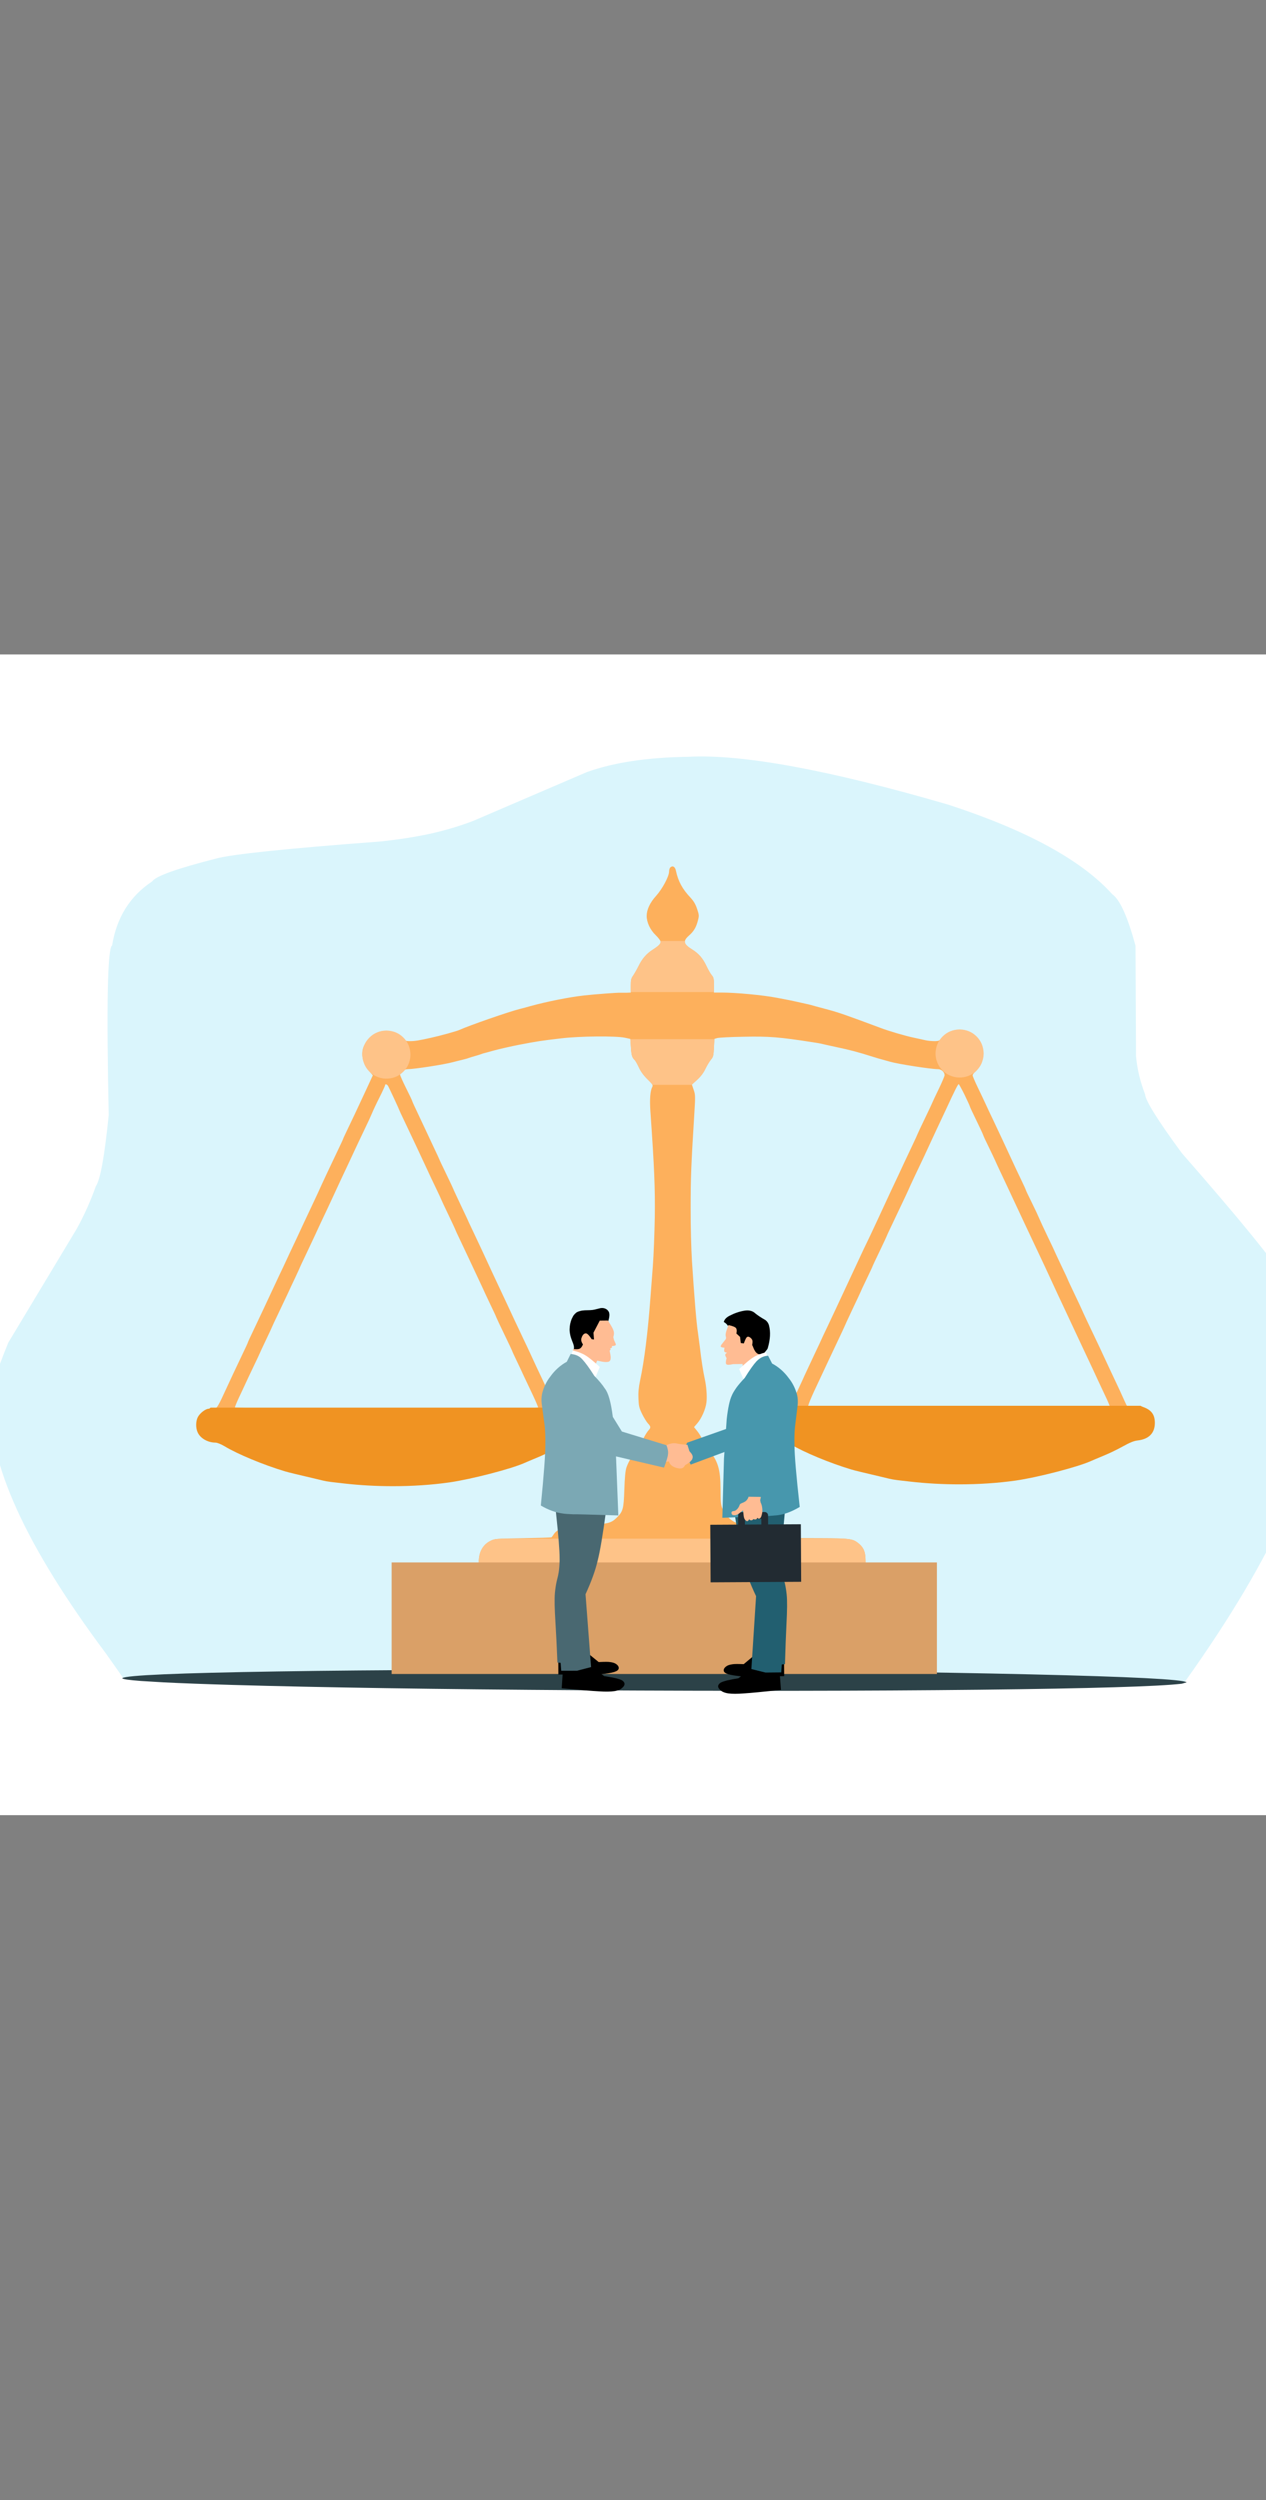 <?xml version='1.0' encoding='utf-8'?>
<svg xmlns="http://www.w3.org/2000/svg" version="1.1" width="1080px" height="2132px" viewBox="0 0 1080 2132"><rect x="0" y="0" width="1080" height="2132" fill="#808080" stroke="none"/> <g id="layer1"> <g style="fill:rgb(255,255,255); fill-opacity:1.0; stroke-linejoin: miter"> <path d="M-152.001,558.095C-152.241,558.095,-152.471,558.19,-152.641,558.36C-152.81,558.529,-152.905,558.759,-152.905,558.999L-152.904,1547.0C-152.904,1547.499,-152.499,1547.905,-152,1547.905L1231.001,1547.906C1231.241,1547.906,1231.471,1547.81,1231.64,1547.641C1231.81,1547.471,1231.905,1547.241,1231.905,1547.001L1231.904,559C1231.904,558.501,1231.499,558.096,1231.0,558.096L-152.001,558.095 Z"/> </g> <g style="fill:rgb(218,245,252); fill-opacity:1.0; stroke-linejoin: miter"> <path d="M105.245,1431.149L90.457,1410.17Q-12.672,1272.18,-7.578,1194.341Q-9.461,1185.214,7.125,1144.855L65.629,1047.611Q75.071,1030.376,81.767,1011.577Q87.479,1003.288,92.744,950.839Q89.765,809.625,95.646,806.223Q101.441,770.389,129.864,751.6Q134.332,744.903,184.371,732.144Q204.342,726.62,324.324,717.604Q347.309,715.21,367.355,710.912Q387.119,706.421,403.89,699.949L500.469,658.482Q534.748,646.13,586.929,645.374Q655.982,641.629,808.828,686.147Q909.526,718.931,948.872,762.591Q958.569,769.34,968.689,806.464L969.122,900.514Q970.512,916.732,976.852,933.201Q977.273,941.213,1008.141,983.271Q1084.059,1070.034,1095.876,1091.139Q1122.215,1129.508,1125.508,1172.644Q1127.716,1270.422,1010.912,1433.991L105.245,1431.149"/> </g> <g style="fill:rgb(253,176,92); fill-opacity:1.0; stroke-linejoin: miter"> <path d="M571.741,739.82C571.264,740.298,570.785,741.891,570.785,743.246C570.785,747.309,565.049,758.065,559.711,763.962C554.532,769.618,551.663,775.753,551.663,781.092C551.663,786.589,554.691,793.043,559.392,797.505C561.702,799.736,563.615,802.285,563.615,803.161C563.615,804.914,561.623,806.827,556.763,809.934C551.584,813.2,547.759,817.662,544.811,823.717C543.297,826.745,541.146,830.49,540.11,832.004C538.437,834.314,538.118,835.589,538.118,840.529L538.118,846.425L534.374,846.585C532.222,846.585,529.991,846.585,529.354,846.585C527.521,846.346,506.726,847.939,498.281,848.895C485.453,850.329,466.729,854.074,452.467,857.978C450.316,858.615,446.173,859.731,443.304,860.448C433.743,862.838,400.2,874.55,391.914,878.295C389.842,879.331,375.022,883.394,368.011,884.908C357.414,887.298,353.908,887.856,349.765,887.856C346.1,887.856,345.304,887.537,342.913,885.067C339.886,881.96,333.193,879.092,328.97,879.092C321.64,879.091,314.071,884.27,310.565,891.76C307.378,898.373,309.37,907.297,315.425,913.989L318.054,917.017L312.557,928.888C309.45,935.501,306.262,942.433,305.306,944.425C304.43,946.417,301.243,953.11,298.215,959.404C295.187,965.698,292.718,970.957,292.718,971.196C292.718,971.435,290.805,975.578,288.415,980.518C282.439,992.947,275.189,1008.404,270.807,1018.125C269.611,1020.754,266.903,1026.491,264.831,1030.873C262.759,1035.255,260.13,1040.832,259.015,1043.223C257.899,1045.613,255.349,1051.19,253.278,1055.572C251.206,1059.954,248.418,1065.85,247.063,1068.718C245.788,1071.587,243.159,1077.084,241.326,1081.068C239.414,1084.972,236.626,1090.948,235.112,1094.215C229.375,1106.564,219.894,1126.802,215.751,1135.407C213.36,1140.347,211.448,1144.57,211.448,1144.809C211.448,1145.047,209.376,1149.589,206.747,1155.007C200.931,1167.197,196.15,1177.396,193.043,1184.168C186.589,1198.351,184.836,1201.378,182.765,1201.617C180.135,1202.016,175.833,1205.282,173.921,1208.469C171.212,1212.931,172.725,1221.376,176.948,1225.042C179.02,1226.874,184.756,1228.866,188.023,1228.866C189.537,1228.866,192.166,1229.743,193.919,1230.858C197.425,1233.089,212.643,1240.818,213.44,1240.818C213.758,1240.818,217.105,1242.093,220.849,1243.686C224.674,1245.279,228.498,1246.873,229.375,1247.191C237.502,1250.538,268.177,1258.426,279.57,1260.02C318.133,1265.677,362.672,1264.641,393.905,1257.312C409.123,1253.726,425.217,1249.264,430.157,1247.193C449.837,1239.146,458.92,1235.002,465.772,1230.7C467.446,1229.664,469.756,1228.868,471.031,1228.868C477.246,1228.868,483.062,1225.76,485.532,1221.059C486.887,1218.35,486.727,1211.259,485.213,1208.391C483.7,1205.363,479.238,1201.778,477.007,1201.778C475.573,1201.778,472.784,1199.547,472.784,1198.432C472.784,1197.953,464.418,1179.787,457.407,1165.127C455.654,1161.382,453.263,1156.203,452.068,1153.574C450.873,1150.945,448.085,1145.049,445.854,1140.428C443.702,1135.806,440.675,1129.352,439.081,1126.085C435.018,1117.242,430.715,1108.159,427.369,1100.988C424.66,1095.33,417.728,1080.431,410.478,1064.735C409.123,1061.867,405.936,1055.095,403.387,1049.677C400.757,1044.259,398.686,1039.717,398.686,1039.558C398.686,1039.479,395.977,1033.742,392.71,1026.89C389.443,1019.958,386.735,1014.221,386.735,1013.982C386.735,1013.823,384.026,1008.086,380.759,1001.314C377.492,994.541,374.783,988.884,374.783,988.645C374.783,988.486,372.393,983.387,369.525,977.331C366.656,971.276,364.027,965.619,363.629,964.742C363.23,963.866,360.362,957.891,357.334,951.357C354.227,944.903,351.678,939.326,351.678,939.007C351.678,938.689,349.367,933.749,346.499,928.092C343.63,922.355,341.32,917.176,341.32,916.459C341.32,914.308,344.826,911.758,347.773,911.758C353.271,911.758,378.767,907.855,386.336,905.783C388.567,905.225,392.153,904.269,394.304,903.791C396.535,903.233,399.005,902.596,399.881,902.197C400.758,901.879,403.068,901.162,405.06,900.604C407.052,900.046,409.363,899.329,410.239,899.011C411.116,898.612,412.709,898.134,413.825,897.895C414.94,897.577,417.808,896.859,420.198,896.142C424.899,894.788,436.532,892.159,442.747,890.963C458.522,887.936,461.869,887.458,478.76,885.466C494.695,883.554,525.052,883.315,532.939,884.908L537.72,885.944L538.198,892.637C538.597,899.808,539.234,901.879,541.305,903.792C542.023,904.429,543.696,907.377,545.05,910.325C546.723,913.91,549.114,917.177,552.46,920.443C556.762,924.667,557.241,925.463,556.444,926.897C554.691,930.244,554.133,937.255,554.85,947.852C558.197,995.418,558.914,1013.345,558.595,1037.646C558.356,1051.43,557.639,1070.473,556.922,1079.874C556.205,1089.276,555.249,1101.466,554.85,1106.964C552.699,1135.966,549.671,1160.346,546.086,1177.079C544.811,1183.134,544.413,1187.437,544.651,1192.615C544.891,1198.91,545.209,1200.503,547.759,1205.762C549.353,1209.029,551.663,1212.694,552.779,1213.889C555.248,1216.438,555.328,1217.474,553.336,1219.626C551.344,1221.777,547.679,1228.47,547.679,1229.903C547.679,1230.541,546.245,1232.693,544.492,1234.684C540.269,1239.465,535.967,1246.636,534.373,1251.575C533.497,1254.364,532.939,1260.021,532.62,1270.299C532.063,1286.712,531.505,1288.784,526.326,1294.042C521.386,1298.903,518.677,1299.62,502.662,1300.098C494.774,1300.337,487.046,1300.735,485.532,1301.054C480.273,1302.09,474.696,1305.037,472.784,1307.826C471.748,1309.34,470.792,1310.695,470.553,1310.934C470.394,1311.173,459.478,1311.491,446.252,1311.73C422.588,1312.128,422.11,1312.128,418.206,1314.12C412.788,1316.829,409.442,1321.929,408.645,1328.462C408.246,1331.808,408.406,1333.641,409.043,1334.438C409.92,1335.473,430.237,1335.633,574.291,1335.475L738.503,1335.236L738.344,1329.34C738.184,1322.727,736.352,1319.062,731.571,1315.476C727.269,1312.21,723.843,1311.811,700.498,1311.732L678.427,1311.652L674.204,1307.508C667.91,1301.294,664.006,1300.258,646.876,1300.099C639.466,1300.019,632.056,1299.7,630.542,1299.381C624.567,1298.027,618.83,1292.768,616.121,1286.075C615.005,1283.367,614.687,1280.18,614.687,1270.061C614.607,1252.452,612.456,1245.6,603.771,1235.402C601.381,1232.613,599.468,1229.824,599.468,1229.186C599.468,1227.514,597.238,1223.37,594.449,1219.944L592.059,1216.996L594.688,1213.969C598.433,1209.746,601.938,1201.778,602.655,1195.962C603.293,1190.862,602.655,1182.258,601.142,1175.485C599.947,1170.147,598.114,1158.594,597.158,1149.591C596.6,1145.208,595.803,1139.312,595.405,1136.444C594.13,1128.556,592.298,1106.167,590.306,1075.492C589.669,1065.055,589.111,1045.375,589.19,1029.679C589.19,1004.501,589.589,993.426,592.377,948.808C593.254,934.546,593.174,933.431,591.74,929.288L590.226,924.905L594.847,920.683C597.955,917.814,600.265,914.707,601.859,911.281C603.213,908.492,605.285,905.066,606.48,903.632C608.392,901.402,608.711,900.286,609.03,893.514L609.428,885.944L611.818,885.227C613.173,884.829,623.132,884.271,633.968,884.112C656.118,883.634,664.803,884.351,693.486,888.813C696.354,889.211,699.939,889.848,701.453,890.247C702.967,890.645,707.827,891.681,712.21,892.637C725.675,895.505,731.252,896.94,745.275,901.402C747.665,902.119,751.251,903.234,753.243,903.712C755.235,904.27,757.944,904.987,759.219,905.386C765.991,907.377,794.196,911.76,800.252,911.76C803.04,911.76,805.749,914.23,805.829,916.859C805.829,917.656,803.518,923.153,800.65,929.049C797.782,934.945,795.471,939.885,795.471,940.044C795.471,940.204,792.603,946.339,789.097,953.589C785.591,960.84,782.723,966.975,782.723,967.134C782.723,967.293,780.731,971.676,778.261,976.855C775.791,982.033,772.764,988.408,771.568,991.037C768.859,996.933,764.876,1005.458,760.175,1015.338C758.263,1019.481,753.004,1030.795,748.542,1040.435C744.08,1050.076,739.857,1058.999,739.14,1060.354C738.503,1061.629,735.635,1067.605,732.926,1073.501C728.543,1082.902,722.966,1094.934,713.405,1115.331C711.971,1118.358,708.545,1125.688,705.756,1131.584C702.967,1137.401,700.657,1142.341,700.657,1142.42C700.657,1142.58,698.267,1147.599,695.398,1153.655C692.53,1159.789,689.263,1166.721,688.148,1169.112C687.033,1171.502,685.279,1175.247,684.324,1177.478C675.559,1196.679,672.77,1201.779,670.938,1201.779C668.468,1201.779,663.926,1205.205,662.253,1208.392C660.58,1211.499,660.421,1216.838,661.934,1220.343C663.926,1225.283,670.061,1228.868,676.356,1228.868C677.71,1228.868,680.818,1230.143,683.527,1231.737C693.725,1237.952,714.76,1246.716,732.129,1251.895C734.44,1252.612,743.762,1254.843,754.04,1257.233C756.908,1257.95,760.494,1258.747,762.008,1259.146C763.521,1259.544,766.629,1260.102,768.78,1260.341C771.011,1260.58,775.632,1261.138,779.138,1261.536C807.024,1264.723,837.381,1264.405,863.595,1260.66C881.203,1258.111,912.755,1249.904,923.352,1245.203C924.706,1244.566,929.327,1242.654,933.71,1240.821C938.092,1239.068,945.103,1235.642,949.247,1233.332C954.664,1230.303,958.011,1228.949,960.959,1228.63C969.962,1227.595,974.743,1222.735,974.743,1214.608C974.743,1207.995,972.034,1204.25,965.341,1201.86C962.234,1200.664,961.756,1200.107,959.286,1194.609C956.736,1188.792,955.302,1185.765,947.255,1168.714C945.183,1164.332,942.474,1158.436,941.119,1155.568C939.845,1152.7,937.375,1147.521,935.701,1144.015C930.284,1132.781,922.953,1117.164,922.953,1116.925C922.953,1116.765,920.244,1111.029,916.977,1104.177C913.711,1097.325,911.002,1091.588,911.002,1091.349C911.002,1091.189,908.532,1085.772,905.424,1079.398C902.397,1072.944,899.847,1067.606,899.847,1067.446C899.847,1067.287,897.138,1061.55,893.792,1054.619C890.445,1047.686,887.178,1040.596,886.461,1038.843C885.744,1037.09,882.956,1031.034,880.167,1025.457C877.378,1019.879,875.147,1015.099,875.147,1014.86C875.147,1014.621,873.315,1010.558,871.084,1005.937C868.773,1001.236,865.745,994.702,864.232,991.435C857.539,976.934,850.766,962.513,847.101,954.784C844.87,950.163,842.002,944.108,840.727,941.24C839.373,938.371,836.425,931.997,834.034,927.137C831.644,922.197,829.732,917.656,829.732,917.018C829.732,916.381,830.608,915.186,831.564,914.389C832.6,913.592,834.512,911.282,835.787,909.37C837.779,906.183,838.018,905.067,838.018,899.41C838.018,893.913,837.779,892.638,835.947,889.849C832.998,885.307,829.891,882.599,825.509,880.766C818.338,877.658,810.849,879.172,804.395,884.989C801.686,887.459,800.73,887.857,797.144,887.857C794.913,887.857,791.567,887.538,789.734,887.14C787.822,886.662,783.44,885.785,779.934,884.989C772.604,883.475,758.342,879.332,750.853,876.463C722.886,866.026,715.875,863.556,707.031,861.165C702.888,860.05,697.709,858.616,695.478,858.058C693.327,857.421,689.821,856.465,687.749,856.066C685.598,855.588,682.411,854.871,680.578,854.473C678.666,853.995,675.4,853.357,673.169,852.879C671.018,852.481,666.317,851.604,662.811,850.887C650.86,848.577,627.674,846.425,615.643,846.425L609.03,846.426L609.03,840.131C609.03,834.634,608.791,833.518,607.117,831.526C606.082,830.331,604.09,826.825,602.655,823.797C599.548,817.184,596.042,813.2,590.465,809.695C582.896,804.994,582.418,802.524,587.916,797.664C591.979,794.079,593.971,790.653,595.485,784.597C596.441,780.932,596.361,780.056,594.688,775.116C593.334,771.052,591.82,768.503,589.111,765.555C582.02,758.066,578.514,751.452,576.602,742.449C575.885,739.023,573.734,737.828,571.741,739.82 Z M331.121,926.179C331.998,927.693,340.523,946.019,340.523,946.417C340.523,946.576,342.594,951.118,345.224,956.536C351.438,969.523,359.008,985.697,364.266,997.011C365.541,999.88,368.808,1006.811,371.517,1012.388C374.226,1017.966,376.377,1022.666,376.377,1022.826C376.377,1022.985,379.086,1028.722,382.352,1035.574C385.619,1042.426,388.328,1048.163,388.328,1048.322C388.328,1048.561,390.399,1053.103,393.029,1058.521C395.578,1063.939,398.606,1070.313,399.722,1072.703C400.837,1075.093,404.104,1082.025,406.972,1088.16C409.84,1094.215,412.231,1099.314,412.231,1099.394C412.231,1099.554,414.78,1104.971,417.808,1111.345C420.915,1117.72,423.385,1123.138,423.385,1123.376C423.385,1123.536,426.413,1129.989,430.158,1137.718C433.902,1145.447,436.93,1151.901,436.93,1152.06C436.93,1152.299,438.683,1156.123,440.834,1160.585C442.985,1165.047,445.694,1170.863,446.889,1173.493C448.164,1176.122,451.431,1183.054,454.219,1188.95C457.008,1194.846,459.159,1199.945,459.08,1200.343C458.761,1201.3,200.771,1201.139,200.453,1200.262C200.293,1199.864,201.807,1196.199,203.719,1192.056C205.632,1187.992,208.102,1182.814,209.058,1180.663C210.014,1178.431,213.36,1171.5,216.308,1165.285C219.336,1158.991,221.806,1153.732,221.806,1153.573C221.806,1153.493,224.116,1148.474,226.985,1142.498C229.853,1136.522,232.164,1131.503,232.164,1131.344C232.164,1131.184,234.634,1125.925,237.661,1119.631C240.609,1113.336,244.195,1105.847,245.549,1102.979C246.824,1100.111,249.772,1093.896,252.003,1089.195C254.234,1084.415,256.066,1080.431,256.066,1080.272C256.066,1080.192,258.377,1075.252,261.166,1069.436C263.954,1063.54,267.141,1056.767,268.257,1054.377C270.089,1050.314,273.834,1042.267,279.81,1029.677C282.12,1024.658,286.264,1015.894,291.283,1004.978C292.638,1002.11,295.267,996.533,297.1,992.629C298.932,988.645,301.482,983.307,302.677,980.678C303.872,978.048,307.378,970.718,310.406,964.344C313.513,957.97,316.62,951.197,317.417,949.206C318.214,947.214,321.002,941.238,323.711,935.9C326.42,930.562,328.571,925.781,328.572,925.303C328.572,924.108,330.245,924.666,331.121,926.179 Z M822.88,933.671C825.35,938.77,827.342,943.152,827.342,943.47C827.342,943.789,829.812,949.128,832.839,955.263C835.787,961.398,838.576,967.214,838.815,968.17C839.134,969.126,841.126,973.429,843.277,977.731C845.348,982.034,847.898,987.292,848.854,989.443C849.81,991.674,851.961,996.295,853.635,999.802C855.308,1003.307,858.097,1009.363,860.009,1013.346C865.188,1024.501,881.84,1059.956,891.083,1079.477C892.915,1083.382,896.341,1090.791,898.652,1095.811C900.963,1100.83,904.468,1108.4,906.46,1112.543C909.806,1119.633,913.312,1127.203,919.129,1139.633C920.483,1142.501,922.873,1147.68,924.547,1151.186C930.363,1163.456,934.347,1171.981,936.658,1177.08C938.012,1179.948,940.801,1185.925,942.952,1190.466C945.103,1194.928,946.856,1199.151,946.856,1199.788C946.856,1200.824,931.877,1200.983,819.454,1200.983C749.339,1200.982,691.494,1201.221,690.777,1201.46C687.829,1202.576,688.785,1198.91,694.522,1186.401C697.868,1179.31,703.764,1166.642,707.669,1158.355C711.572,1149.99,716.433,1139.711,718.504,1135.409C720.496,1131.027,722.169,1127.441,722.169,1127.282C722.169,1127.202,724.878,1121.466,728.145,1114.534C731.412,1107.682,734.121,1101.945,734.121,1101.786C734.121,1101.627,736.431,1096.607,739.299,1090.711C742.168,1084.815,744.479,1079.795,744.479,1079.556C744.479,1079.397,747.188,1073.66,750.455,1066.888C753.721,1060.036,756.43,1054.299,756.43,1054.14C756.43,1053.901,758.741,1048.961,761.529,1043.145C770.612,1024.102,775.552,1013.585,775.552,1013.346C775.552,1013.187,777.783,1008.485,780.413,1002.829C785.83,991.515,790.611,981.396,793.639,974.703C794.754,972.313,797.065,967.294,798.818,963.549C800.57,959.804,804.475,951.597,807.423,945.223C814.593,929.687,817.222,924.508,817.86,924.508C818.099,924.508,820.41,928.651,822.88,933.671 Z"/> </g> <g style="fill:rgb(44,66,72); fill-opacity:1.0; stroke-linejoin: miter"> <path d="M1012.323,1434.629L1008.174,1435.814Q978.693,1439.329,835.71,1440.948Q691.739,1442.562,496.65,1441.391Q310.465,1440.091,198.845,1436.87Q163.082,1435.829,139.93,1434.677L120.473,1433.508Q104.439,1432.319,104.264,1431.092Q109.147,1427.35,237.27,1425.352Q365.394,1423.353,558.328,1424.01Q751.262,1424.856,879.365,1427.853Q1007.47,1430.849,1012.323,1434.629"/> </g> <g style="fill:rgb(232,164,75); fill-opacity:1.0; stroke-linejoin: miter"> <path d="M819.386,1200.983C819.381,1200.983,819.376,1200.983,819.371,1200.983L819.37,1200.983C819.379,1200.983,819.387,1200.983,819.395,1200.983 Z"/> </g> <g style="fill:rgb(232,164,75); fill-opacity:1.0; stroke-linejoin: miter"> <path d="M819.399,1200.983L819.413,1200.983L819.405,1200.983C748.787,1200.985,691.491,1201.222,690.777,1201.46C691.494,1201.221,749.309,1200.983,819.399,1200.983 Z"/> </g> <g style="fill:rgb(254,195,136); fill-opacity:1.0; stroke-linejoin: miter"> <path d="M537.737,886.184L538.198,892.637C538.597,899.808,539.234,901.879,541.305,903.792C542.023,904.429,543.696,907.377,545.05,910.325C546.723,913.91,549.114,917.177,552.46,920.443C554.952,922.889,556.161,924.186,556.582,925.122Q573.439,925.122,590.295,925.122L590.226,924.905L594.847,920.683C597.955,917.814,600.265,914.707,601.859,911.281C603.213,908.492,605.285,905.066,606.48,903.632C608.392,901.402,608.711,900.286,609.03,893.514L609.415,886.184L577.521,886.184L537.737,886.184 Z"/> </g> <g style="fill:rgb(254,195,136); fill-opacity:1.0; stroke-linejoin: miter"> <path d="M428.358,1312.121C421.788,1312.391,420.691,1312.852,418.206,1314.12C412.788,1316.829,409.442,1321.929,408.645,1328.462C408.246,1331.808,408.406,1333.641,409.043,1334.438C409.735,1335.256,422.551,1335.527,498.853,1335.527C519.173,1335.527,543.996,1335.508,574.291,1335.475L738.503,1335.236L738.344,1329.34C738.184,1322.727,736.352,1319.062,731.571,1315.476C728.947,1313.484,726.649,1312.559,719.957,1312.122L572.439,1312.121L428.363,1312.121 Z"/> </g> <g style="fill:rgb(254,195,136); fill-opacity:1.0; stroke-linejoin: miter"> <path d="M563.395,802.434C563.535,802.735,563.615,802.983,563.615,803.161C563.615,804.914,561.623,806.827,556.763,809.934C551.584,813.2,547.759,817.662,544.811,823.717C543.297,826.745,541.146,830.49,540.11,832.004C538.437,834.314,538.118,835.589,538.118,840.529L538.118,846Q573.571,846,609.024,845.999L609.03,840.131C609.03,834.634,608.791,833.518,607.117,831.526C606.082,830.331,604.09,826.825,602.655,823.797C599.548,817.184,596.042,813.2,590.465,809.695C585.781,806.786,583.812,804.731,584.296,802.435L584.29,802.436L579.555,802.437L563.401,802.434 Z"/> </g> <g style="fill:rgb(254,195,136); fill-opacity:1.0; stroke-linejoin: miter"> <path d="M839.145,898.381L838.958,901.167Q837.626,909.583,831.163,914.63Q824.655,919.672,815.835,918.719Q807.419,917.387,802.372,910.924Q800.755,908.834,799.709,906.371L798.829,903.838Q798.104,901.223,798.096,898.381Q798.316,889.66,804.107,883.868Q809.899,878.077,818.621,877.857Q827.342,878.077,833.134,883.868Q838.925,889.66,839.145,898.381"/> </g> <g style="fill:rgb(254,195,136); fill-opacity:1.0; stroke-linejoin: miter"> <path d="M350.168,899.337L349.981,902.122Q348.649,910.538,342.185,915.585Q335.677,920.627,326.858,919.674Q318.441,918.342,313.395,911.879Q311.778,909.789,310.731,907.326L309.852,904.793Q309.127,902.178,309.118,899.337Q309.338,890.615,315.13,884.823Q320.921,879.032,329.643,878.812Q338.365,879.032,344.156,884.823Q349.948,890.615,350.168,899.337"/> </g> <g style="fill:rgb(218,160,103); fill-opacity:1.0; stroke-linejoin: miter"> <path d="M334.108,1332.398L566.684,1332.398L799.26,1332.399Q799.26,1379.961,799.26,1427.522Q566.684,1427.523,334.108,1427.523Q334.108,1379.961,334.108,1332.398"/> </g> <g style="fill:rgb(255,176,99); fill-opacity:1.0; stroke-linejoin: miter"> <path d="M905.707,1200.892L905.728,1200.893C896.286,1200.928,884.748,1200.95,870.668,1200.964L870.668,1200.965C884.733,1200.95,896.262,1200.927,905.698,1200.892 Z"/> </g> <g style="fill:rgb(240,147,34); fill-opacity:1.0; stroke-linejoin: miter"> <path d="M972.929,1198.805Q945.653,1198.805,918.378,1198.805L911.559,1198.806Q796.096,1198.805,680.632,1198.805C680.632,1198.805,680.632,1198.805,680.632,1198.805L680.625,1198.807Q671.675,1198.806,662.733,1198.806C662.132,1199.473,661.638,1199.751,661.196,1199.751C658.562,1199.751,653.719,1203.404,651.935,1206.803C650.15,1210.117,649.98,1215.81,651.595,1219.548C653.719,1224.816,660.262,1228.64,666.974,1228.64C668.419,1228.64,671.732,1229.999,674.622,1231.699C685.498,1238.327,707.929,1247.674,726.453,1253.196C728.917,1253.961,738.858,1256.341,749.819,1258.889C752.878,1259.654,756.702,1260.504,758.316,1260.929C759.93,1261.353,763.244,1261.948,765.538,1262.204C767.917,1262.458,772.846,1263.053,776.584,1263.478C790.174,1265.031,804.313,1265.803,818.33,1265.803C834.987,1265.803,851.471,1264.712,866.651,1262.544C885.43,1259.825,919.077,1251.073,930.378,1246.06C931.823,1245.381,936.751,1243.341,941.424,1241.387C946.098,1239.518,953.575,1235.864,957.993,1233.4C963.771,1230.17,967.34,1228.726,970.483,1228.386C980.085,1227.282,985.183,1222.099,985.183,1213.432C985.183,1206.38,982.294,1202.386,975.157,1199.837C974.236,1199.483,973.533,1199.181,972.939,1198.805 Z M819.495,1198.902L820.02,1198.903L820.02,1198.904L819.501,1198.903L819.501,1198.904C819.496,1198.902,819.491,1198.902,819.486,1198.902 Z"/> </g> <g style="fill:rgb(71,151,173); fill-opacity:1.0; stroke-linejoin: miter"> <path d="M623.76,1236.092L589.198,1248.963Q584.995,1240.478,584.658,1237.473Q584.006,1234.246,586.23,1230.266L624.812,1216.681L623.76,1236.092 Z"/> </g> <g style="fill:rgb(0,0,0); fill-opacity:1.0; stroke-linejoin: miter"> <path d="M634.889,1117.728C638.1,1117.179,640.79,1117.582,642.957,1118.936C643.268,1119.03,644.679,1120.474,647.739,1122.517C651.109,1124.769,653.153,1125.681,653.384,1126.047C654.659,1127.158,655.575,1128.56,656.025,1130.282C657.486,1135.883,657.101,1142.361,654.952,1149.68C654.496,1151.233,652.053,1153.095,651.404,1154.749L644.134,1155.41C635.983,1150.895,633.749,1150.638,630.834,1147.469C629.372,1145.88,627.989,1144.006,626.675,1141.823C625.92,1140.57,624.438,1137.548,622.242,1132.737C621.902,1131.99,621.489,1131.344,621.105,1130.744C620.205,1129.337,619.005,1128.203,617.481,1127.356C617.938,1125.265,619.534,1123.503,622.272,1122.074C626.432,1119.903,630.631,1118.457,634.868,1117.731 Z"/> </g> <g style="fill:rgb(255,188,147); fill-opacity:1.0; stroke-linejoin: miter"> <path d="M621.416,1129.989L621.416,1129.989C625.238,1130.766,627.358,1131.722,627.997,1132.724C628.533,1133.566,628.676,1135.007,628.215,1137.192L631.35,1140.099L631.958,1145.315L634.561,1145.618C635.592,1142.749,636.401,1141.051,636.94,1140.476C637.606,1139.766,638.396,1139.672,639.369,1140.226C640.543,1140.893,641.316,1141.755,641.763,1142.791C642.052,1143.461,642.053,1144.802,641.686,1146.851C641.721,1147.232,641.932,1147.587,642.184,1148.012C642.59,1148.698,644.61,1156.58,649.901,1154.595L633.754,1168.892L633.519,1163.177L625.314,1163.297C622.165,1164.024,620.359,1164,619.692,1163.437C619.02,1162.872,619.01,1161.203,619.84,1158.193C618.975,1156.744,618.622,1155.781,618.671,1155.287C618.727,1154.709,619.22,1154.117,620.26,1153.517C618.927,1153.37,618.203,1153.033,617.955,1152.567C617.699,1152.085,617.691,1151.024,618.059,1149.311C615.747,1149.119,614.712,1148.699,614.816,1148.026C614.867,1147.695,615.066,1147.186,615.555,1146.508L619.237,1141.865L619.404,1140.49C618.971,1139.332,618.91,1138.161,619.137,1136.962C619.353,1135.813,620.082,1133.491,621.408,1130.011L621.416,1129.989 Z"/> </g> <g style="fill:rgb(0,0,0); fill-opacity:0.996; stroke-linejoin: miter"> <path d="M603.73,1148.845L603.73,1148.846L603.73,1148.845L603.73,1148.846 Z"/> </g> <g style="fill:rgb(255,200,166); fill-opacity:0.996; stroke-linejoin: miter"> <path d="M660.274,1139.526L660.274,1139.526L660.274,1139.526L660.274,1139.526 Z"/> </g> <g style="fill:rgb(255,188,147); fill-opacity:1.0; stroke-linejoin: miter"> <path d="M586.441,1232.125L576.34,1231.13Q572.227,1238.725,571.618,1240.774Q570.341,1244.079,570.76,1246.303L570.947,1247.01Q571.177,1247.686,571.552,1248.252Q572.318,1249.378,573.46,1250.136Q576.024,1251.835,579.291,1252.232Q581.596,1252.39,582.661,1251.607Q583.766,1251.033,584.947,1248.284L590.327,1244.644L586.441,1232.125 Z"/> </g> <g style="fill:rgb(0,0,0); fill-opacity:1.0; stroke-linejoin: miter"> <path d="M489.332,1151.802L489.41,1151.423Q489.837,1149.113,489.532,1147.911Q489.238,1146.491,489.072,1146.103L487.559,1142.133Q486.729,1139.739,486.618,1139.132Q485.748,1135.2,485.943,1133.04Q486.081,1128.83,487.656,1124.855Q489.104,1121.796,489.581,1121.412Q490.34,1120.409,491.253,1119.677Q492.54,1118.373,496.543,1117.615Q497.701,1117.452,498.875,1117.396Q504.656,1117.29,505.41,1117.098L507.199,1116.783L512.303,1115.53Q513.755,1115.333,514.611,1115.496Q517.744,1115.971,519.261,1118.531Q520.296,1120.338,519.593,1123.925Q519.044,1126.483,518.14,1129.245L507.684,1146.677L489.332,1151.802 Z"/> </g> <g style="fill:rgb(255,188,147); fill-opacity:1.0; stroke-linejoin: miter"> <path d="M507.302,1165.363L509.423,1160.312Q514.407,1161.439,516.557,1161.505Q519.447,1161.487,519.937,1160.8Q520.377,1160.444,520.618,1159.908Q520.835,1159.728,520.984,1157.976Q521.046,1156.146,520.047,1151.841Q520.955,1151.022,520.969,1150.64Q520.938,1150.341,520.332,1150.097Q521.843,1149.355,522.043,1148.982Q522.342,1148.609,521.829,1147.859Q525.047,1147.804,525.355,1146.784Q525.416,1146.389,525.199,1145.851L523.851,1142.858Q523.493,1141.79,523.202,1140.139Q524.259,1137.068,523.36,1134.65Q522.715,1132.389,518.572,1126.101L511.651,1126.171L506.278,1136.488L506.741,1142.3L504.754,1142.029Q502.482,1138.509,500.975,1137.476Q499.948,1136.786,498.811,1137.227Q496.914,1138.094,496.053,1141.055Q495.231,1143.328,497.307,1146.539Q496.536,1148.204,495.944,1148.936Q494.843,1150.213,493.767,1150.375Q492.635,1150.757,488.972,1150.445L487.987,1155.131L507.302,1165.363 Z"/> </g> <g style="fill:rgb(255,255,255); fill-opacity:1.0; stroke-linejoin: miter"> <path d="M487.221,1156.384L488.584,1151.633Q495.577,1153.335,499.458,1155.829Q503.271,1158.029,511.664,1165.717L506.92,1177.052L487.221,1156.384 Z"/> </g> <g style="fill:rgb(0,0,0); fill-opacity:1.0; stroke-linejoin: miter"> <path d="M480.092,1425.797L491.613,1424.214L503.407,1420.307L515.364,1429.329Q520.647,1430.103,525.116,1431.08Q529.944,1432.313,530.893,1433.118Q534.038,1435.4,531.969,1438.141Q530.04,1440.352,528.424,1440.923Q526.591,1441.775,524.121,1442.154Q519.264,1442.859,510.89,1442.318Q502.729,1441.912,479.191,1439.687L480.092,1425.797 Z"/> </g> <g style="fill:rgb(0,0,0); fill-opacity:1.0; stroke-linejoin: miter"> <path d="M501.12,1409.534L510.732,1417.358Q518.291,1416.974,520.301,1417.34Q523.688,1417.735,525.421,1418.899Q528.267,1420.843,527.77,1423.012Q527.397,1424.695,524.115,1425.76Q520.369,1426.971,511.055,1427.925L476.331,1427.992L476.287,1415.126L485.973,1416.645L501.12,1409.534 Z"/> </g> <g style="fill:rgb(73,104,113); fill-opacity:1.0; stroke-linejoin: miter"> <path d="M504.24,1421.624L492.228,1424.745L478.783,1424.767L478.249,1418.014L475.53,1417.751Q474.936,1401.463,473.397,1375.377Q473.044,1368.229,473.152,1362.917Q473.217,1358.4,474.033,1353.139Q474.598,1349.238,476.108,1343.497Q476.801,1339.851,476.873,1338.896Q477.521,1332.709,477.389,1328.682Q477.439,1319.288,474.251,1289.454L493.654,1286.109L504.829,1280.092L517.1,1287.825Q512.848,1319.376,509.836,1330.95Q506.982,1343.273,499.505,1359.516L504.24,1421.624 Z"/> </g> <g style="fill:rgb(255,188,147); fill-opacity:1.0; stroke-linejoin: miter"> <path d="M566.305,1233.374L566.966,1233.072Q570.602,1231.364,572.872,1230.928Q575.466,1230.449,577.986,1231.075Q579.877,1231.522,581.756,1232.159Q586.164,1235.619,587.959,1237.42Q589.663,1239.204,589.805,1239.524Q590.294,1240.201,590.573,1240.84Q590.845,1241.478,590.908,1242.073L590.926,1242.656Q590.898,1243.228,590.716,1243.755Q589.684,1246.878,583.38,1249.925Q582.263,1246.099,581.703,1245.37Q580.839,1243.998,580.009,1243.915Q578.355,1243.624,575.165,1245.539L567.278,1246.77L566.305,1233.374 Z"/> </g> <g style="fill:rgb(255,255,255); fill-opacity:1.0; stroke-linejoin: miter"> <path d="M654.892,1157.903L653.473,1153.169Q646.501,1154.952,642.649,1157.492Q638.863,1159.736,630.561,1167.522L635.437,1178.801L654.892,1157.903 Z"/> </g> <g style="fill:rgb(0,0,0); fill-opacity:1.0; stroke-linejoin: miter"> <path d="M665.183,1427.214L653.644,1425.766L641.805,1421.998L629.956,1431.159Q624.682,1431.996,620.225,1433.024Q615.411,1434.315,614.472,1435.131Q611.355,1437.449,613.455,1440.166Q615.41,1442.354,617.033,1442.905Q618.876,1443.736,621.349,1444.086Q626.214,1444.734,634.582,1444.095Q642.738,1443.593,666.247,1441.092L665.183,1427.214 Z"/> </g> <g style="fill:rgb(0,0,0); fill-opacity:1.0; stroke-linejoin: miter"> <path d="M643.966,1411.199L634.446,1419.134Q626.884,1418.84,624.879,1419.228Q621.496,1419.664,619.777,1420.848Q616.954,1422.825,617.476,1424.989Q617.869,1426.667,621.163,1427.694Q624.923,1428.861,634.248,1429.705L668.97,1429.364L668.863,1416.499L659.195,1418.131L643.966,1411.199 Z"/> </g> <g style="fill:rgb(34,95,112); fill-opacity:1.0; stroke-linejoin: miter"> <path d="M640.988,1423.324L653.036,1426.304L666.48,1426.168L666.935,1419.409L669.651,1419.114Q670.053,1402.821,671.286,1376.718Q671.556,1369.566,671.385,1364.256Q671.267,1359.74,670.39,1354.49Q669.778,1350.596,668.201,1344.872Q667.465,1341.235,667.383,1340.281Q666.662,1334.102,666.746,1330.073Q666.586,1320.68,669.423,1290.812L649.982,1287.695L638.738,1281.809L626.559,1289.686Q631.181,1321.185,634.328,1332.722Q637.326,1345.011,644.994,1361.165L640.988,1423.324 Z"/> </g> <g style="fill:rgb(71,151,173); fill-opacity:1.0; stroke-linejoin: miter"> <path d="M617.614,1243.934L616.219,1294.3L654.571,1292.883L663.484,1292.114Q672.058,1291.078,682.229,1285.064Q677.817,1245.322,677.759,1232.664Q677.53,1223.745,678.169,1217L680.502,1197.999Q680.89,1193.612,680.022,1189.6Q677.803,1181.33,672.795,1175.126Q666.925,1167.137,658.667,1162.767L655.274,1156.154Q649.988,1156.183,645.357,1160.877Q641.518,1165.025,635.328,1175.023Q630.526,1180.147,628.254,1183.298Q625.152,1187.768,624.302,1190.052Q621.567,1195.782,619.949,1210.194L617.614,1243.934 Z"/> </g> <g style="fill:rgb(34,43,50); fill-opacity:1.0; stroke-linejoin: miter"> <path d="M632.549,1289.524L632.549,1289.524L652.317,1289.408C653.916,1289.399,655.219,1290.687,655.228,1292.285L655.228,1292.285L655.303,1304.984C655.312,1306.582,654.024,1307.885,652.426,1307.895L652.426,1307.896L632.657,1308.011C631.89,1308.016,631.152,1307.715,630.606,1307.176C630.06,1306.636,629.751,1305.901,629.746,1305.134L629.746,1305.135L629.672,1292.435C629.667,1291.668,629.968,1290.93,630.507,1290.383C631.047,1289.838,631.781,1289.528,632.549,1289.524L632.549,1289.524 M632.583,1295.312L635.46,1292.401L635.534,1305.1L632.623,1302.223L652.392,1302.107L649.515,1305.018L649.44,1292.319L652.351,1295.196L632.583,1295.312 Z"/> </g> <g style="fill:rgb(255,188,147); fill-opacity:1.0; stroke-linejoin: miter"> <path d="M638.554,1276.371C638.554,1276.371,638.27,1278.201,636.296,1280.004C635.445,1280.738,633.828,1281.469,632.385,1282.031C631.586,1282.492,631.195,1282.414,630.645,1284.271C630.109,1285.473,628.951,1287.389,626.899,1288.393C625.97,1288.712,623.79,1288.386,624.015,1290.321C624.213,1292.373,626.065,1292.08,627.331,1292.072C629.559,1291.704,631.557,1289.746,631.557,1289.746L633.881,1287.987C633.881,1287.987,633.904,1288.556,634.177,1290.339C634.393,1291.752,634.277,1293.265,635.076,1295.201C637.794,1299.505,639.02,1295.511,639.02,1295.511C641.045,1297.809,642.733,1295.421,642.733,1295.421C645.697,1296.708,646.036,1294.106,646.074,1294.254C646.197,1294.742,648.149,1296.28,649.425,1293.202C649.425,1293.202,650.524,1289.873,650.355,1288.124C650.435,1286.965,650.157,1283.692,648.892,1281.32C648.116,1278.441,648.82,1278.987,649.042,1276.51 Z"/> </g> <g style="fill:rgb(34,43,50); fill-opacity:1.0; stroke-linejoin: miter"> <path d="M605.922,1300.281L644.549,1300.054L683.177,1299.828Q683.321,1324.369,683.465,1348.909Q644.838,1349.137,606.21,1349.363Q606.066,1324.822,605.922,1300.281 Z"/> </g> <g style="fill:rgb(255,255,255); fill-opacity:1.0; stroke-linejoin: miter"> <path d="M566.172,662.443L566.172,662.443L566.172,662.444L566.172,662.443L566.172,662.443L566.172,662.443L566.172,662.444Q566.172,662.443,566.172,662.443"/> </g> <g style="fill:rgb(255,255,255); fill-opacity:1.0; stroke-linejoin: miter"> <path d="M566.172,662.443L566.172,662.443L566.172,662.444L566.172,662.443L566.172,662.443L566.172,662.443L566.172,662.444Q566.172,662.443,566.172,662.443"/> </g> <g style="fill:rgb(240,147,34); fill-opacity:1.0; stroke-linejoin: miter"> <path d="M489.805,1200.382Q462.529,1200.382,435.254,1200.382L428.435,1200.383Q312.972,1200.382,197.508,1200.383C197.508,1200.383,197.508,1200.383,197.508,1200.383L197.501,1200.384Q188.551,1200.383,179.609,1200.383C179.008,1201.05,178.514,1201.328,178.072,1201.328C175.438,1201.328,170.595,1204.981,168.811,1208.38C167.026,1211.694,166.857,1217.387,168.471,1221.125C170.595,1226.393,177.138,1230.217,183.85,1230.217C185.295,1230.217,188.609,1231.577,191.498,1233.276C202.374,1239.904,224.805,1249.251,243.329,1254.773C245.793,1255.538,255.734,1257.918,266.695,1260.466C269.754,1261.231,273.578,1262.081,275.192,1262.506C276.806,1262.93,280.12,1263.525,282.414,1263.781C284.794,1264.035,289.722,1264.63,293.46,1265.055C307.05,1266.608,321.189,1267.38,335.206,1267.38C351.863,1267.38,368.347,1266.289,383.528,1264.121C402.306,1261.402,435.954,1252.65,447.254,1247.638C448.699,1246.958,453.627,1244.919,458.3,1242.964C462.974,1241.095,470.451,1237.441,474.869,1234.977C480.647,1231.747,484.216,1230.303,487.36,1229.963C496.961,1228.859,502.06,1223.676,502.06,1215.009C502.06,1207.957,499.171,1203.963,492.033,1201.414C491.113,1201.06,490.409,1200.759,489.815,1200.382 Z M336.371,1200.479L336.896,1200.48L336.896,1200.481L336.377,1200.48L336.377,1200.481C336.372,1200.479,336.367,1200.479,336.362,1200.479 Z"/> </g> <g style="fill:rgb(123,168,180); fill-opacity:1.0; stroke-linejoin: miter"> <path d="M525.507,1241.972L527.493,1292.318Q489.121,1291.118,489.127,1291.351Q482.637,1291.084,480.206,1290.687Q470.876,1289.477,461.379,1283.857Q465.324,1244.066,465.233,1231.408Q465.358,1222.487,464.64,1215.751L462.084,1196.778Q461.644,1192.396,462.465,1188.374Q464.587,1180.079,469.522,1173.816Q475.297,1165.759,483.504,1161.292L486.819,1154.639Q493.257,1155.126,496.791,1159.246Q500.677,1163.349,506.985,1173.273Q512.986,1179.421,515.929,1184.021Q520.4,1189.395,522.776,1208.261L530.532,1220.775L568.544,1232.421Q570.336,1236.898,569.866,1240.177Q569.64,1243.271,566.457,1251.541L525.507,1241.972 Z"/> </g> </g> </svg>